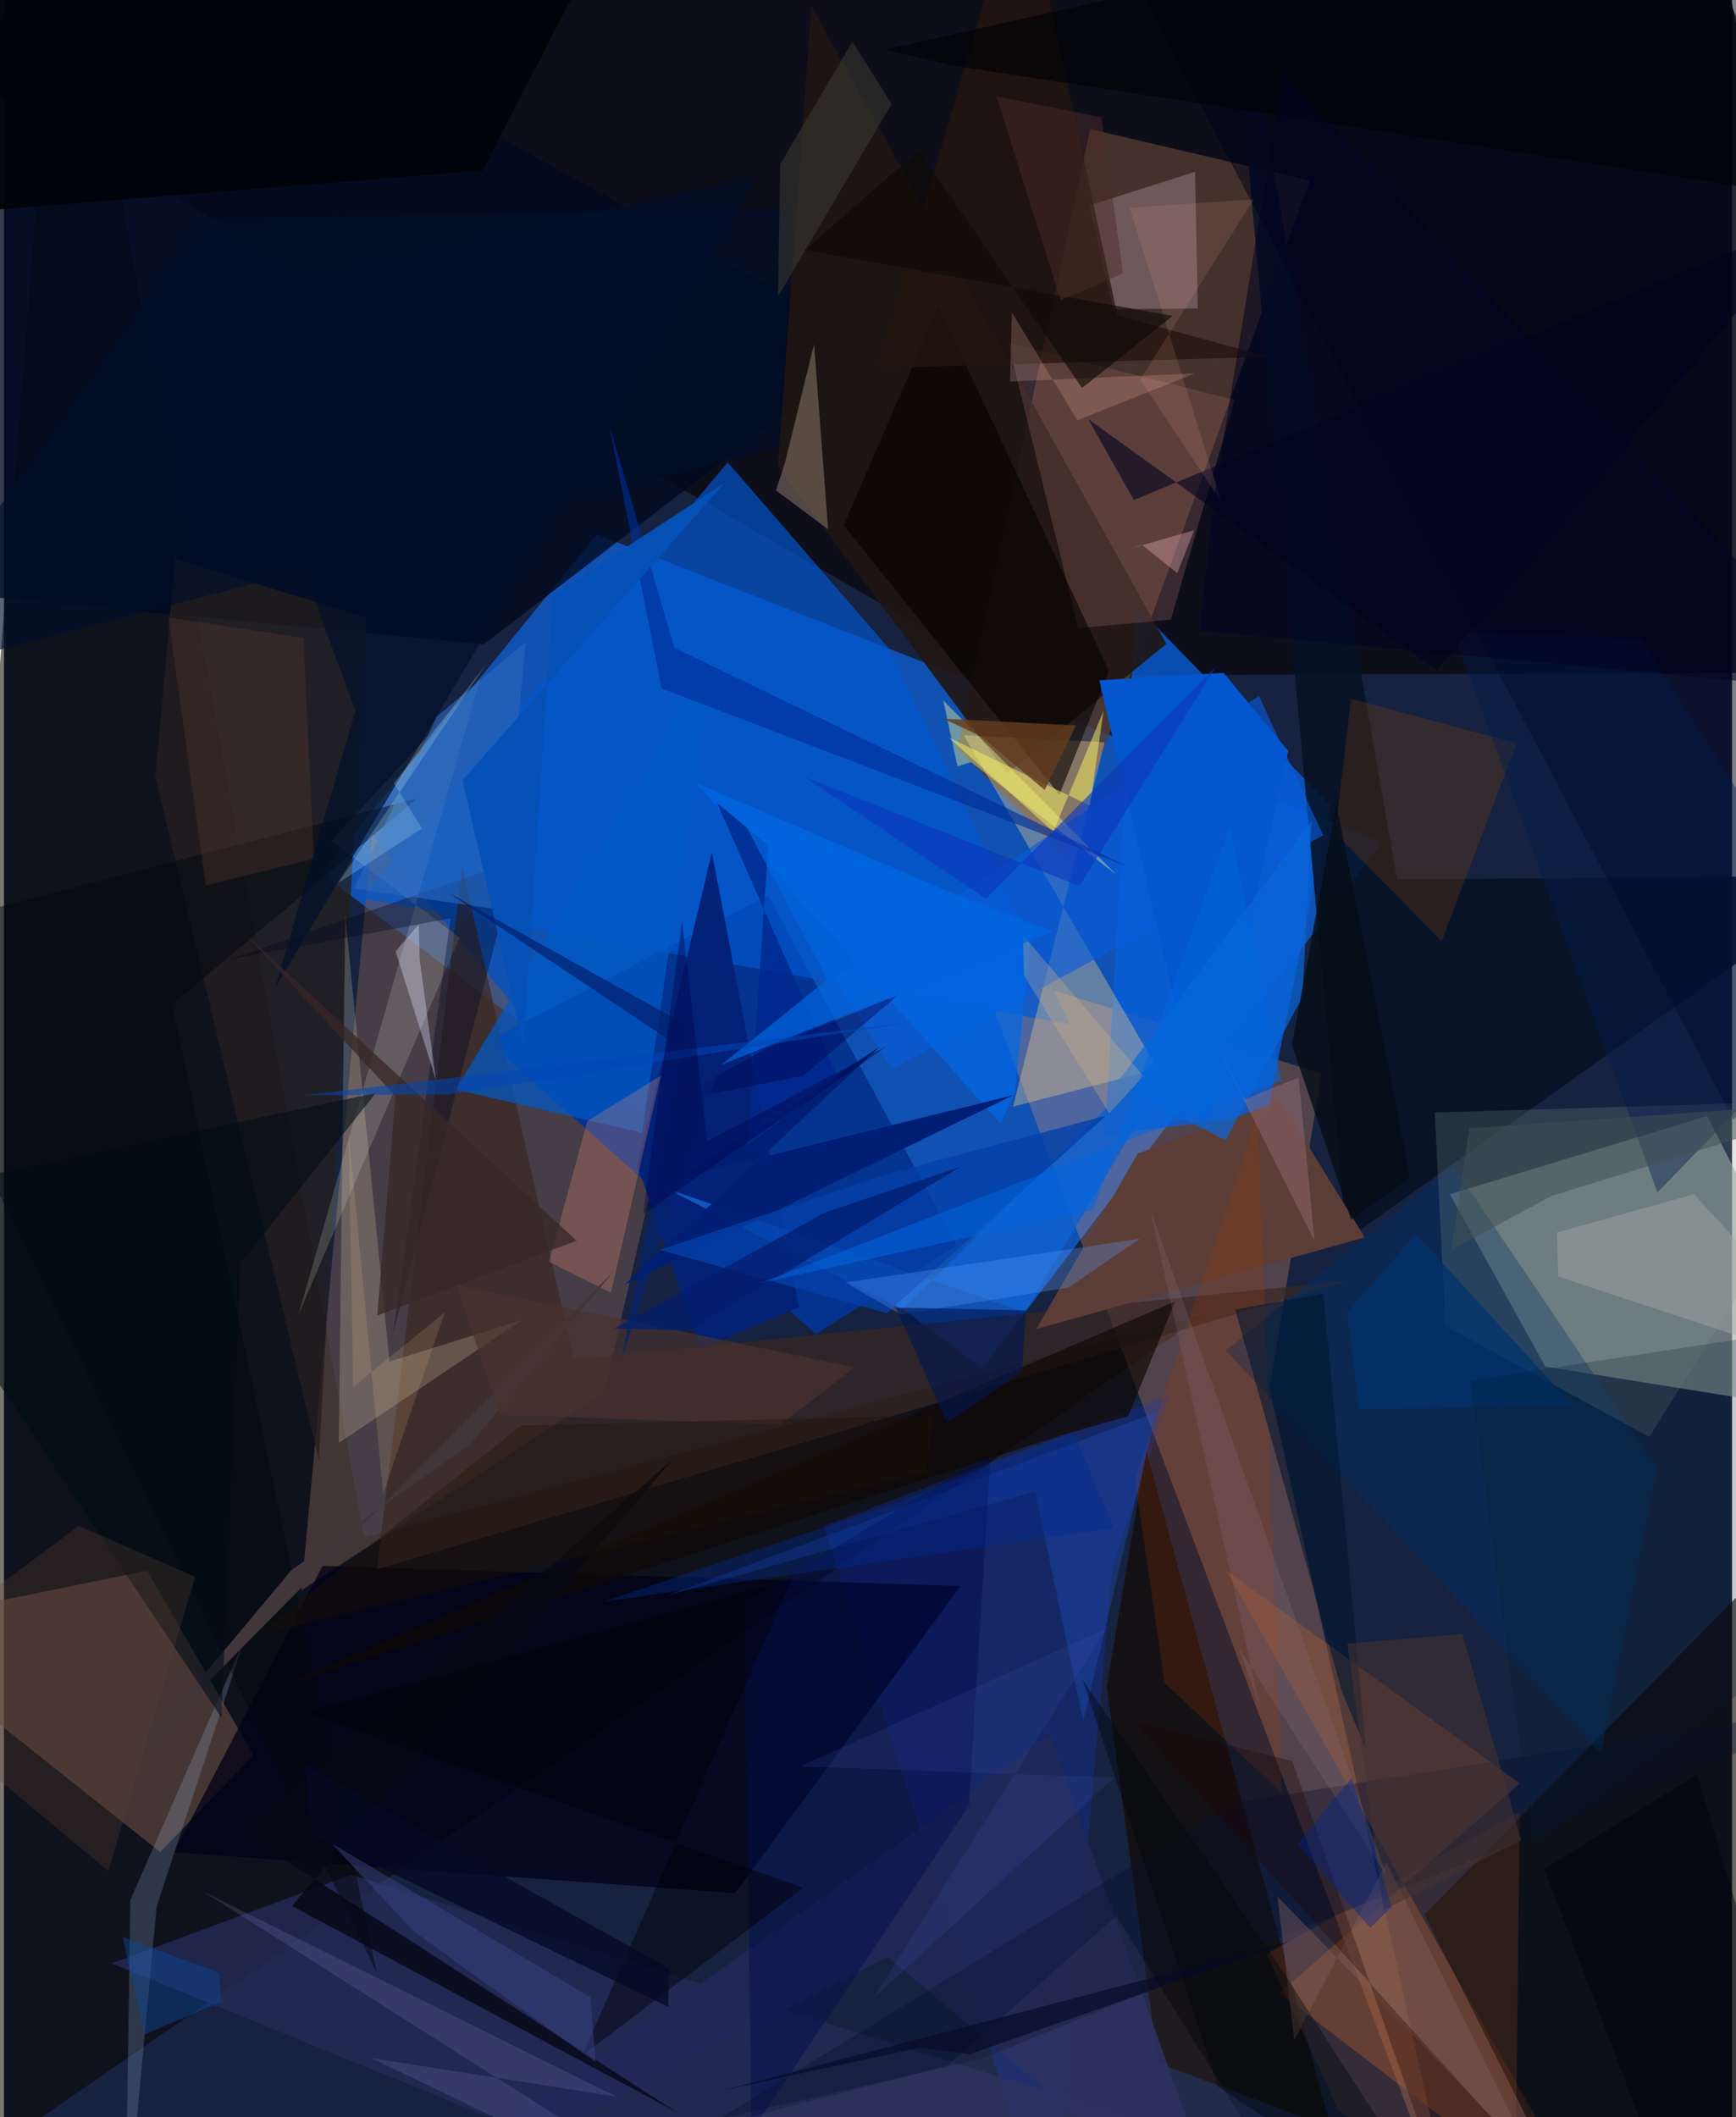 <svg xmlns="http://www.w3.org/2000/svg" width="228" height="278" viewBox="0 0 836 1024"><path fill="#16223f" d="M0 0h836v1024H0z"/><path fill="#1058c3" fill-opacity=".867" d="M666.999 407.172l-193.662 254.72-319.874-239.431 133.353-164.003z"/><path fill="#a0aea6" fill-opacity=".6" d="M745.632 660.955L898 685.408l-74.032-145.635-124.433 37.84z"/><path fill="#0b070e" fill-opacity=".729" d="M-62 12.01L823.786-62 898 325.237l-413.322 1.51z"/><path fill="#553c31" fill-opacity=".765" d="M525.456 62.445l-64.238 299.731 52.038 51.946 118.383-326.8z"/><path fill="#0a0500" fill-opacity=".537" d="M174.14 743.6L28.398-62-62 1079.423l643.086-443.885z"/><path fill="#ffa16c" fill-opacity=".259" d="M612.208 670.989L637.43 519.23 471.1 467.71 703.832 1086z"/><path fill="#095dd7" fill-opacity=".796" d="M547.497 292.833l93.911 96.47-30.384 149.952-78.392 9.52z"/><path fill="#73574c" fill-opacity=".514" d="M178.007 403.523l136.587 164.655-24.107 105.13-146.585 95.88z"/><path fill="#053390" fill-opacity=".988" d="M460.905 602.407l-91.33-169.377-135.553 70.539 158.691 141.653z"/><path fill="#0058d2" fill-opacity=".667" d="M350.144 223.645l77.92 89.954 87.641 181.794-342.952-60.916z"/><path fill="#6f5047" fill-opacity=".573" d="M75.607 895.796L-62 786.378 69.264 759.71l51.397 89.21z"/><path fill="#9f5833" fill-opacity=".443" d="M591.312 759.567L776.099 1086 617.16 963.908l116.185-101.324z"/><path fill="#061126" fill-opacity=".882" d="M673.894 425.33L898 423.584 649.405 599.556 589.145-62z"/><path fill="#1335ca" fill-opacity=".271" d="M563.798 674.822l-167.26 63.292L507.043 1086l29.042-326.649z"/><path fill="#00091e" fill-opacity=".792" d="M232.208 311.59L421.36 166.383 7.04-62-62 283.47z"/><path fill="#000016" fill-opacity=".733" d="M353.68 915.662l109.126-148.584-308.683-9.72-71.858 138.498z"/><path fill="#0b0601" fill-opacity=".616" d="M767.665 1086l-80.428-160.062L898 711.673l-50.192 317.388z"/><path fill="#1f1613" fill-opacity=".902" d="M374.437 225.652l16.211-222.51 171.705 308.274-77.134 62.806z"/><path fill="#ffd88b" fill-opacity=".345" d="M558.086 517.07l-93.748-161.473 68.188 3.385-44.376 176.275z"/><path fill="#140a02" fill-opacity=".678" d="M558.388 997.807l-24.884-181.882L552.64 701.68l89.424 327.544z"/><path fill="#392622" fill-opacity=".682" d="M275.679 657.546l374.553-38.118-469.824 139.525 41.344-339.84z"/><path fill="#242a58" fill-opacity=".792" d="M52.198 949.594l220.303 89.812 373.94 16.435-478.523-149.064z"/><path fill="#015ac6" fill-opacity=".718" d="M342.625 318.664l-33.904 229.172-90.093-20.874L350.31 306.351z"/><path fill="#003064" fill-opacity=".463" d="M772.53 848.14L591.161 653.212l109.836-89.474 98.79 146.365z"/><path fill="#241e1f" fill-opacity=".765" d="M73.249 375.859l79.09 330.345 22.984-407.542-92.483-28.269z"/><path fill="#fde8bb" fill-opacity=".208" d="M250.58 638.482l-64.09 20.066-21.411-215.834-3.103 255.144z"/><path fill="#042176" fill-opacity=".98" d="M342.474 412.254l42.111 220.088-47.648 19.913-30.461-88.453z"/><path fill="#dfc1d3" fill-opacity=".278" d="M576.225 83.092l1.324 66.122-40.981.262-11.558-50.074z"/><path fill="#00001b" fill-opacity=".502" d="M836.718 541.615L519.658-62h344.178L898 469.256z"/><path fill="#92605b" fill-opacity=".318" d="M564.483 299.727l-44.806 4.062-33.833-137.846 109.53 27.451z"/><path fill="#e8efdc" fill-opacity=".173" d="M158.363 406.745l62.054 46.784-77.956 182.413 87.892-307.55z"/><path fill="#095cdc" fill-opacity=".616" d="M638.209 404.027l-208.467 113.11-28.25-44.266 205.68-136.24z"/><path fill="#1160ce" fill-opacity=".855" d="M493.953 634.753l-173.192-59.818 113.75 58.42 145.495-143.582z"/><path fill="#5d3d37" fill-opacity=".984" d="M499.377 642.811l158.966-44.325-40.837-66.056-68.982 25.485z"/><path fill="#819690" fill-opacity=".235" d="M692.169 538.09L898 531.85 795.965 694.96 697.4 641.397z"/><path fill="#040000" fill-opacity=".588" d="M510.606 384.349l23.946-59.874-82.41-176.234-45.907 105.784z"/><path fill="#fcff94" fill-opacity=".388" d="M467.812 368.6l-6.534 2.029-6.881-31.857 83.623 84.18z"/><path fill="#a73a00" fill-opacity=".216" d="M606.543 539.478l11.656 327.83-56.692-53.4-14.376-98.02z"/><path fill="#25140d" fill-opacity=".749" d="M422.56 178.022l189.251-5.447-73.109-19.887L492.372-62z"/><path fill="#968470" fill-opacity=".494" d="M398.702 255.978l-25.224-18.796 4.42-13.593 14.007-57.156z"/><path fill="#f59372" fill-opacity=".263" d="M293.656 625.23l24.119-104.952-35.557 21.932-18.549 68.122z"/><path fill="#000307" fill-opacity=".91" d="M306.063-62l-74.47 144.494L-62 106.098V-62z"/><path fill="#0456ce" d="M621.312 363.252l-40.5 182.6-50.948-216.822 60.183-3.581z"/><path fill="#a54b00" fill-opacity=".216" d="M695.53 455.142l-51.545-52.151 7.698-65.004 80.088 21.54z"/><path fill="#b65521" fill-opacity=".188" d="M733.314 876.183L730.87 1086l-85.344-65.435-34.567-75.443z"/><path fill="#2056d4" fill-opacity=".302" d="M522.13 832.641l35.27-149.546-235.983 88.427 177.465-50.18z"/><path fill="#001c4f" fill-opacity=".408" d="M799.9 576.723l-98.871-271.14 91 3.429L898 475.554z"/><path fill="#adc8f3" fill-opacity=".2" d="M61.135 919.042L58.628 1086 73.87 922.048l42.572-129.361z"/><path fill="#00070e" fill-opacity=".475" d="M-62 454.096L199.763 386.2 81.472 485.75l98.908 468.43z"/><path fill="#212858" fill-opacity=".878" d="M593.914 1086L427.569 946.432 158.649 1086l347.604-246.553z"/><path fill="#000d4c" fill-opacity=".451" d="M358.313 774.906l3.282 256.144 105.267-157.595 10.497-170.225z"/><path fill="#080f2c" fill-opacity=".341" d="M595.24 871.946L898 823.556l-425.052 172.17-127.402 29.338z"/><path fill="#100804" fill-opacity=".663" d="M543.863 684.907l22.755-55.519-433.321 186.455 378.037-121.55z"/><path fill="#0068e4" fill-opacity=".702" d="M489.055 528.277l8.2-79.637-162.6-70.056 147.503 164.988z"/><path fill="#050814" fill-opacity=".808" d="M323.583 705.758L115.907 886.731l210.16 135.207-186.772-100.1z"/><path fill="#00061e" fill-opacity=".353" d="M188.324 644.739l27.735-200.59-107.095 19.924 139.128-48.063z"/><path fill="#000305" fill-opacity=".69" d="M874.312 95.435L808.879-62 426.047 24.054l32.44 7.58z"/><path fill="#dee2ff" fill-opacity=".361" d="M208.898 521.978l-19.446-61.883 11.216-12.967.477 17.1z"/><path fill="#01142d" fill-opacity=".557" d="M595.603 633.358l42.685-7.68 20.633 220.246-11.44-27.081z"/><path fill="#000007" fill-opacity=".447" d="M381.202 763.645L145.623 828.31l241.06 84.742-107.007 81.242z"/><path fill="#011f74" fill-opacity=".992" d="M300.474 621.265l187.897-91.6-160.017 39.58 95.325-62.987z"/><path fill="#fef361" fill-opacity=".498" d="M457.088 356.726l50.591 45.622 24.264-58.584-6.54 45.936z"/><path fill="#a5a9a5" fill-opacity=".435" d="M898 665.71l-145.982-48.246-.787-21.318 66.394-18.573z"/><path fill="#000f2b" fill-opacity=".639" d="M96.304 105.697L-62 329.837l436.967-113.629 6.79-115.532z"/><path fill="#043fa8" fill-opacity=".796" d="M317.318 604.507l108.996-36.525 106.882-28.402-106.152 95.59z"/><path fill="#002e97" fill-opacity=".627" d="M292.465 204.354l31.852 108.931 219.678 105.98-225.828-86.293z"/><path fill="#999be2" fill-opacity=".165" d="M296.187 1014.033L96.484 914.946 366.223 1086l-188.415-90.56z"/><path fill="#394587" fill-opacity=".478" d="M158.421 891.477l125.309 74.526 2.505 31.48L198.2 934.13z"/><path fill="#7f5e5c" fill-opacity=".427" d="M624.216 986.907l44.574-86.093 70.758 143.271-123.442-126.712z"/><path fill="#653e32" fill-opacity=".29" d="M79.543 298.685l18.073 129.57 52.307-12.885-5.096-106.793z"/><path fill="#0966d9" fill-opacity=".714" d="M632.596 397.091l-4.455 85.198-37.17 69.231-53.044-27.102z"/><path fill="#00021f" fill-opacity=".6" d="M546.616 241.845L524.53 202.69l168.818 121.622 183.806-219.667z"/><path fill="#060e16" fill-opacity=".82" d="M680.317 569.536l-28.595 20.33-28.642-84.54 21.53-116.545z"/><path fill="#d5b485" fill-opacity=".306" d="M492.874 452.246l58.332 68.22-16.488 18.057-41.203-66.654z"/><path fill="#3a3a31" fill-opacity=".565" d="M374.48 143.33l1.076-63.952 34.845-59.16 19.035 30.04z"/><path fill="#2866ba" fill-opacity=".651" d="M209.529 346.49l42.785-35.938-11.749 129.535-71.23-10.366z"/><path fill="#00336c" fill-opacity=".741" d="M649.716 635.058l33.309-38.188 76.344 83.28-103.735 1.302z"/><path fill="#41363a" d="M138.923 759.55l86.705-61.047 69.432-83.737L66.452 846.312z"/><path fill="#5c9cff" fill-opacity=".294" d="M549.619 599.126l-34.633 23.626-81.169 13.016-26.722-15.462z"/><path fill="#ffdfff" fill-opacity=".051" d="M636.957 1086l-98.813-159.401-81.475 72.405-154.787 40.147z"/><path fill="#000c16" fill-opacity=".584" d="M179.882 528.633l-65.402 82.246-9.265 219.889L-62 579.907z"/><path fill="#050a26" fill-opacity=".78" d="M321.715 952.146l-.358 18.468-172.15-83.28-3.628-33.828z"/><path fill="#f9bfc4" fill-opacity=".333" d="M575.8 256.436l-30.626 8.833 5.26-1.752 17.188 13.657z"/><path fill="#1f0601" fill-opacity=".318" d="M546.386 832.507l76.836 19.31L705.19 1086l29.052-45.584z"/><path fill="#0d4491" fill-opacity=".49" d="M105.064 968.215l-1.054-13.996-46.624-17.494 10.39 47.396z"/><path fill="#9d727a" fill-opacity=".412" d="M600.206 531.768l26.124-10.638 7.709 79.019-57.143-113.927z"/><path fill="#49322d" fill-opacity=".675" d="M218.923 621.528l20.854 62.765 135.856 4.746 35.956-27.727z"/><path fill="#473330" fill-opacity=".561" d="M649.926 794.951l55.628-4.709 28.413 99.751-66.588 33.87z"/><path fill="#643b1c" fill-opacity=".82" d="M454.507 347.605l18.33 8.631 30.621 25.853 15.176-31.24z"/><path fill="#000f2b" fill-opacity=".686" d="M170.026 343.637L131.29 477.562 364.495 85.447 96.013 144.178z"/><path fill="#002c8e" fill-opacity=".384" d="M429.81 727.602l87.629-34.88 19.552 46.352-247.105 35.667z"/><path fill="#b7e3f9" fill-opacity=".239" d="M233.752 320.59l-45.118 58.246 13.622 21.86-40.574 26.42z"/><path fill="#03164f" fill-opacity=".62" d="M494.437 633.77l-62.982-1.307 24.803 55.872 36.19-24.854z"/><path fill="#5e3e2e" fill-opacity=".29" d="M-62 811.152l112.485 93.775 42.03-142.234-56.21-24.706z"/><path fill="#0651b8" fill-opacity=".961" d="M265.538 287.79l82.803-54.006-126.533 143.602 29.49 128.097z"/><path fill="#8e7181" fill-opacity=".231" d="M607.774 826.11l-10.344-28.832 71.59 110.233-114.753-323.536z"/><path fill="#4057b3" fill-opacity=".18" d="M533.383 787.713l-148.182 66.66 151.919 5.313L420.839 966.15z"/><path fill="#201100" fill-opacity=".365" d="M250.237 689.456L122.233 791.15l324.062-79.518 3.162-27.066z"/><path fill="#00288c" fill-opacity=".816" d="M369.802 408.989l-24.803-20.64 58.408 132.695-43.753 33.052z"/><path fill="#372727" fill-opacity=".761" d="M189.417 530.159l-72.697-78.411 160.348 148.35-96.462 36.15z"/><path fill="#001d33" fill-opacity=".231" d="M709.394 667.656L858.33 644.82 898 775.572 740.005 893.267z"/><path fill="#3f5054" fill-opacity=".529" d="M708.947 545.754l-8.764 58.95 48.625-26.347L898 532.405z"/><path fill="#0065df" fill-opacity=".718" d="M507.62 450.383l-160.546 64.6 51.354-41.272-42.757-80.342z"/><path fill="#002588" fill-opacity=".412" d="M625.693 891.91l35.257 40.44 10.337-9.92-19.212-62.65z"/><path fill="#ffbcb1" fill-opacity=".208" d="M486.7 184.506l.888-33.401 31.727 52.146 56.783-22.628z"/><path fill="#031d6f" fill-opacity=".761" d="M295.342 642.492l36.089 1.119 131.361-79.246-65.214 21.916z"/><path fill="#0c38bb" fill-opacity=".62" d="M520.261 428.545l66.002-105.918L475.1 434.699l-87.949-58.956z"/><path fill="#00090a" fill-opacity=".408" d="M587.326 1009.31l-65.462-196.82 92.176 133.907L704.212 1086z"/><path fill="#00014b" fill-opacity=".388" d="M432.737 481.143l-46.033 39.19-64.136 12.642 45.99-25.755z"/><path fill="#efa793" fill-opacity=".141" d="M589.2 243.234l-39.527-59.574 54.892-87.255-59.949 4.115z"/><path fill="#0167e0" fill-opacity=".518" d="M527.101 585.089L366.44 620.44l251.58-97.732-24.961-122.867z"/><path fill="#0f0a06" fill-opacity=".655" d="M442.562 72.686l78.983 114.98 43.834-34.874-177.967-31.82z"/><path fill="#03226e" fill-opacity=".729" d="M345.147 518.62l-130.4-87.009 115.415 64.152-31.291 161.153z"/><path fill="#000422" fill-opacity=".557" d="M898 334.8l-319.67-29.73 6.645-61.788L618.68 35.983z"/><path fill="#0046b7" fill-opacity=".549" d="M145.002 529.754l70.195-.468 224.851-35.07-208.82 25.424z"/><path fill="#4a2c28" fill-opacity=".463" d="M531 56.746l10.387 75.5-30.184 12.94-31.042-98.553z"/><path fill="#00040b" fill-opacity=".471" d="M819.115 858.146l-73.948 45.825L814.574 1086l41.894-102.401z"/><path fill="#000047" fill-opacity=".392" d="M340.197 551.983l-12.132-106.539-18.91 141.815 118.353-81.478z"/><path fill="#f4c984" fill-opacity=".153" d="M183.453 722.44l-16.68-174.001 2.201 122.334 44.256-36.013z"/><path fill="#060a25" fill-opacity=".655" d="M623.028 938.845l-275.21 72.19 94.982-20.62 24.506 3.102z"/></svg>